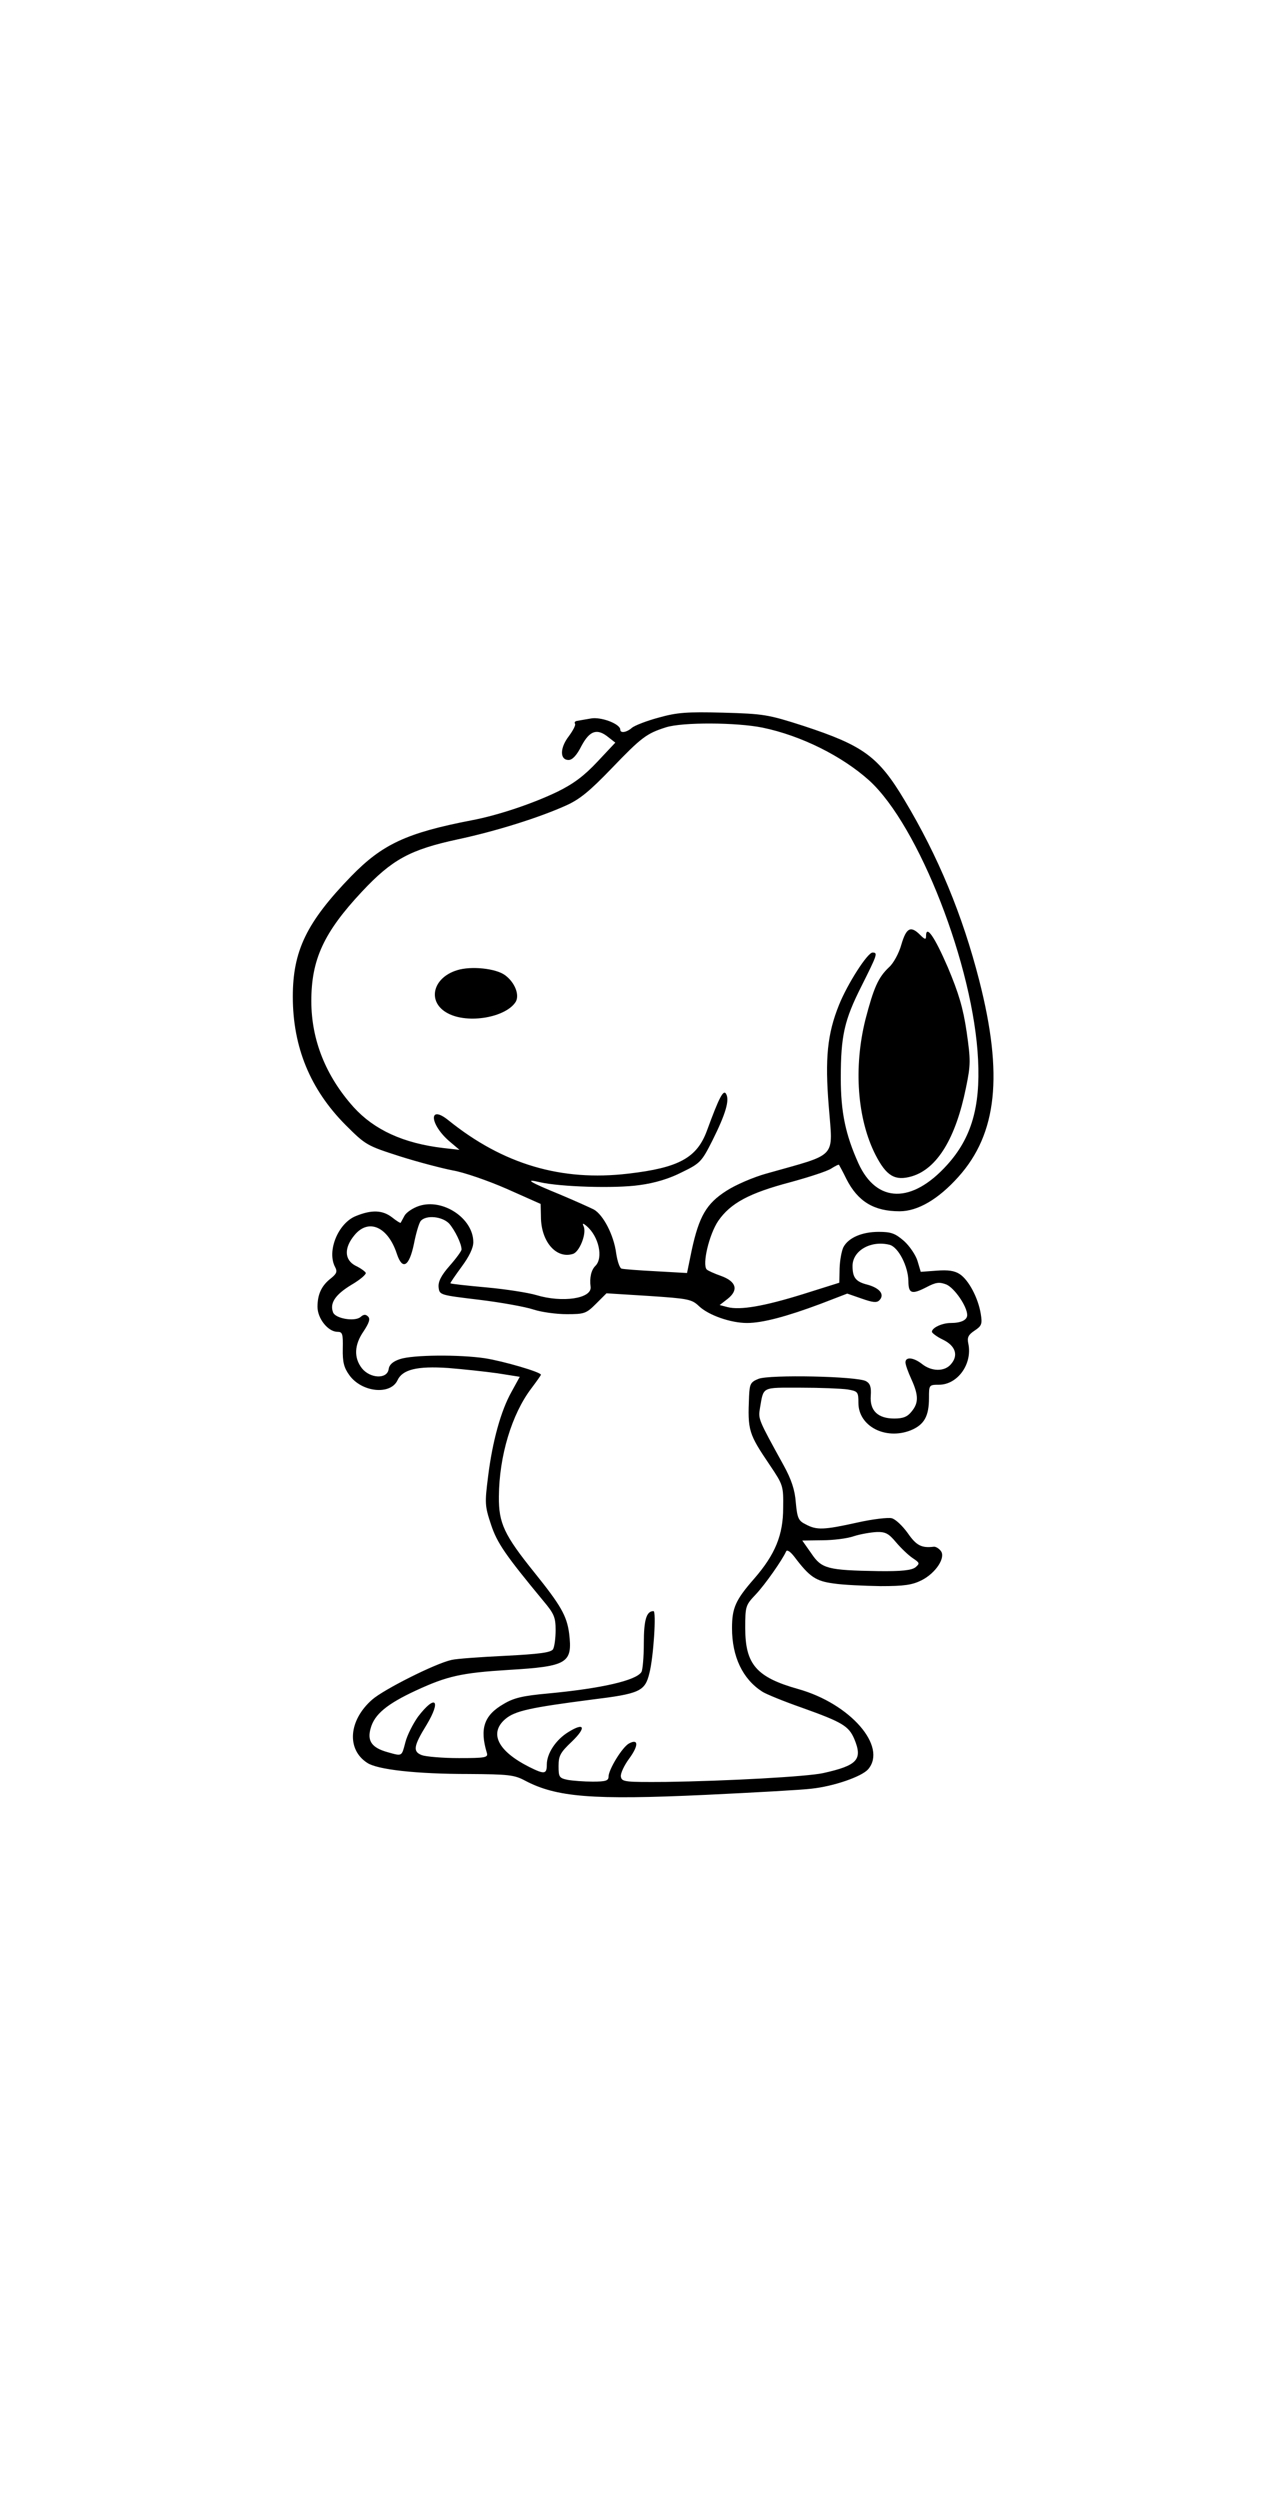 <?xml version="1.0" standalone="no"?>
<!DOCTYPE svg PUBLIC "-//W3C//DTD SVG 20010904//EN"
 "http://www.w3.org/TR/2001/REC-SVG-20010904/DTD/svg10.dtd">
<svg version="1.0" xmlns="http://www.w3.org/2000/svg"
 width="432pt" height="850pt" viewBox="0 0 432 850"
 preserveAspectRatio="xMidYMid meet">
<g transform="translate(0,850) scale(0.1,-0.1)"
fill="#000000" stroke="none">
<path d="M2240 6059 c-41 -11 -82 -27 -91 -35 -17 -15 -39 -19 -39 -6 0 20
-67 45 -101 38 -19 -3 -39 -7 -46 -8 -7 -1 -10 -5 -7 -10 3 -4 -7 -23 -21 -42
-31 -40 -31 -81 -1 -81 13 0 28 16 44 48 28 52 53 61 92 29 l23 -18 -61 -65
c-45 -48 -81 -75 -136 -102 -83 -40 -201 -80 -291 -97 -223 -43 -305 -82 -411
-191 -151 -156 -198 -253 -198 -409 0 -171 59 -315 179 -436 69 -69 73 -71
185 -107 63 -20 144 -41 180 -48 36 -6 118 -34 182 -62 l117 -52 1 -43 c0 -85
52 -145 109 -127 22 7 46 67 37 92 -6 13 -4 14 9 3 42 -35 58 -109 30 -136
-14 -14 -20 -40 -16 -71 5 -40 -96 -55 -185 -28 -27 8 -103 20 -169 26 -66 6
-121 12 -123 14 -1 1 16 26 38 56 26 35 40 64 40 84 0 81 -104 150 -185 123
-21 -7 -43 -22 -49 -33 -6 -11 -12 -22 -13 -24 -1 -2 -14 6 -29 18 -32 25 -69
27 -123 5 -61 -24 -100 -120 -71 -174 8 -15 5 -22 -13 -37 -33 -25 -47 -55
-47 -98 0 -40 36 -85 68 -85 17 0 19 -7 18 -57 -1 -46 4 -65 22 -90 42 -59
140 -69 164 -18 17 37 67 49 172 42 50 -4 125 -12 168 -18 l76 -12 -28 -51
c-36 -64 -65 -168 -80 -290 -11 -88 -11 -98 10 -161 21 -64 50 -105 178 -260
37 -44 42 -56 42 -100 0 -27 -4 -57 -9 -65 -8 -11 -46 -16 -162 -22 -84 -4
-167 -10 -183 -14 -55 -12 -230 -100 -270 -135 -80 -70 -88 -169 -17 -215 34
-23 166 -38 346 -38 134 -1 154 -3 190 -22 107 -57 229 -67 615 -49 168 8 330
17 360 21 76 8 171 41 193 66 66 77 -60 223 -238 273 -142 40 -180 84 -180
207 0 75 1 78 36 115 32 34 90 117 103 146 3 7 14 0 28 -18 52 -69 73 -83 134
-91 32 -5 104 -8 159 -9 81 0 108 4 140 20 49 25 83 78 65 100 -7 9 -18 15
-24 14 -41 -5 -59 4 -88 46 -18 25 -42 48 -55 51 -12 3 -65 -3 -118 -15 -113
-25 -137 -26 -174 -6 -25 12 -29 21 -34 74 -3 43 -15 79 -42 128 -86 156 -86
156 -80 193 13 75 4 70 138 70 67 0 139 -3 160 -6 35 -6 37 -8 37 -46 0 -79
92 -127 178 -93 46 19 62 48 62 110 0 44 0 45 34 45 63 0 114 70 100 139 -5
22 0 31 21 45 24 16 27 22 21 58 -9 54 -41 114 -71 134 -18 12 -40 15 -79 12
l-54 -4 -11 37 c-6 20 -27 51 -46 68 -30 26 -44 31 -86 31 -57 0 -103 -20
-120 -52 -6 -12 -12 -44 -13 -71 l-1 -50 -124 -39 c-132 -41 -213 -55 -256
-44 l-27 7 27 21 c38 30 30 59 -22 78 -23 8 -45 18 -49 22 -16 17 8 119 39
165 42 61 106 95 246 132 62 17 124 37 138 46 14 9 26 15 27 13 1 -2 13 -23
25 -48 39 -77 94 -110 181 -110 62 0 132 41 200 117 132 147 153 347 71 668
-57 223 -140 423 -254 613 -89 149 -140 186 -344 253 -121 39 -136 41 -273 45
-124 3 -156 1 -220 -17z m354 -34 c131 -27 271 -97 363 -180 168 -153 355
-631 370 -950 8 -161 -23 -266 -105 -357 -120 -133 -240 -131 -302 5 -44 98
-60 174 -60 290 0 144 12 197 70 312 54 108 57 115 38 115 -17 0 -85 -106
-114 -178 -40 -99 -48 -183 -35 -344 14 -182 34 -160 -213 -230 -43 -12 -104
-38 -136 -59 -67 -43 -92 -86 -117 -201 l-16 -78 -106 6 c-58 3 -111 7 -117 9
-6 2 -14 25 -18 52 -8 62 -44 131 -76 149 -14 7 -65 30 -115 51 -103 42 -124
55 -69 42 69 -16 255 -22 339 -10 53 7 102 22 145 44 62 30 67 36 103 107 46
92 59 138 47 159 -9 17 -24 -12 -65 -124 -34 -93 -95 -127 -268 -147 -228 -27
-426 32 -611 181 -70 57 -65 -14 5 -73 l32 -27 -54 6 c-137 16 -236 62 -306
139 -95 106 -144 229 -144 361 0 141 42 233 172 372 103 110 164 143 326 178
131 28 277 74 368 115 47 21 81 49 156 127 101 105 118 118 184 139 56 18 241
17 329 -1z m-1066 -1687 c19 -22 42 -68 42 -88 0 -5 -18 -30 -41 -56 -29 -33
-39 -54 -37 -73 3 -26 5 -26 138 -42 74 -9 157 -24 184 -33 27 -9 78 -16 114
-16 60 0 66 2 100 36 l35 35 144 -9 c134 -9 146 -11 171 -35 33 -31 108 -57
163 -57 53 0 135 22 250 65 l91 35 49 -17 c37 -13 51 -15 60 -6 19 19 3 41
-39 53 -41 10 -52 24 -52 64 0 52 62 88 126 72 30 -8 63 -73 64 -123 0 -43 11
-47 60 -22 34 18 45 19 69 10 28 -12 71 -75 71 -104 0 -17 -21 -27 -56 -27
-29 0 -64 -16 -64 -30 0 -4 17 -17 38 -27 43 -21 53 -54 26 -84 -22 -25 -65
-24 -97 1 -29 23 -57 26 -57 6 0 -8 9 -33 20 -57 25 -55 25 -81 1 -110 -14
-18 -29 -24 -59 -24 -56 0 -84 27 -80 78 2 29 -2 41 -16 49 -30 17 -329 23
-366 8 -27 -11 -30 -17 -32 -59 -5 -117 -2 -127 71 -235 45 -67 46 -70 45
-145 0 -92 -27 -158 -98 -240 -64 -73 -76 -100 -76 -169 0 -97 36 -173 103
-216 12 -8 73 -33 136 -55 137 -49 158 -62 177 -106 29 -70 11 -90 -106 -116
-54 -12 -328 -27 -535 -30 -140 -1 -150 0 -153 18 -2 10 11 38 28 61 33 45 32
69 0 52 -23 -12 -70 -89 -70 -113 0 -14 -10 -17 -54 -17 -29 0 -68 3 -85 6
-29 6 -31 10 -31 47 0 35 6 46 45 83 50 48 44 67 -11 33 -43 -26 -74 -73 -74
-111 0 -33 -8 -34 -60 -8 -107 54 -137 115 -81 163 33 28 86 39 294 66 163 20
181 28 196 90 14 54 24 211 14 211 -24 0 -33 -29 -33 -110 0 -47 -4 -90 -8
-97 -18 -29 -136 -56 -316 -73 -88 -8 -118 -15 -153 -36 -66 -38 -82 -83 -57
-166 5 -16 -4 -18 -95 -18 -55 0 -112 5 -126 10 -31 12 -29 30 16 103 51 85
30 105 -29 28 -17 -24 -37 -63 -43 -87 -13 -49 -10 -48 -60 -34 -54 15 -71 38
-58 82 13 47 55 82 154 128 106 49 154 60 315 70 201 12 218 23 206 124 -8 60
-28 95 -118 207 -103 128 -122 168 -121 259 1 138 44 280 110 367 18 24 33 45
33 47 0 9 -127 46 -190 56 -87 13 -246 12 -290 -3 -24 -8 -36 -19 -38 -34 -5
-35 -63 -32 -91 3 -28 36 -26 80 6 126 19 29 23 42 15 50 -8 8 -15 8 -26 -2
-20 -16 -85 -5 -93 16 -12 31 7 60 61 93 31 18 53 37 50 42 -3 5 -18 16 -35
24 -38 20 -39 61 -3 104 48 58 114 28 144 -64 19 -57 42 -43 58 34 7 36 17 70
23 78 18 21 73 16 97 -9z m1520 -1084 c17 -20 42 -44 57 -54 24 -16 24 -18 9
-31 -13 -10 -46 -14 -126 -13 -173 3 -193 8 -228 60 l-31 44 68 1 c37 0 86 6
108 14 22 7 57 13 77 14 30 1 41 -5 66 -35z"/>
<path d="M3066 5287 c-8 -29 -27 -64 -42 -77 -37 -35 -52 -70 -80 -177 -41
-164 -28 -339 34 -461 37 -72 66 -90 124 -73 86 26 149 129 184 302 16 78 16
92 2 190 -12 81 -27 131 -64 219 -45 104 -74 146 -74 106 0 -13 -4 -12 -20 4
-32 32 -47 25 -64 -33z"/>
<path d="M1555 5200 c-85 -26 -103 -110 -31 -147 68 -36 196 -14 230 39 14 23
-2 66 -36 91 -31 23 -115 32 -163 17z"/>
</g>
</svg>
